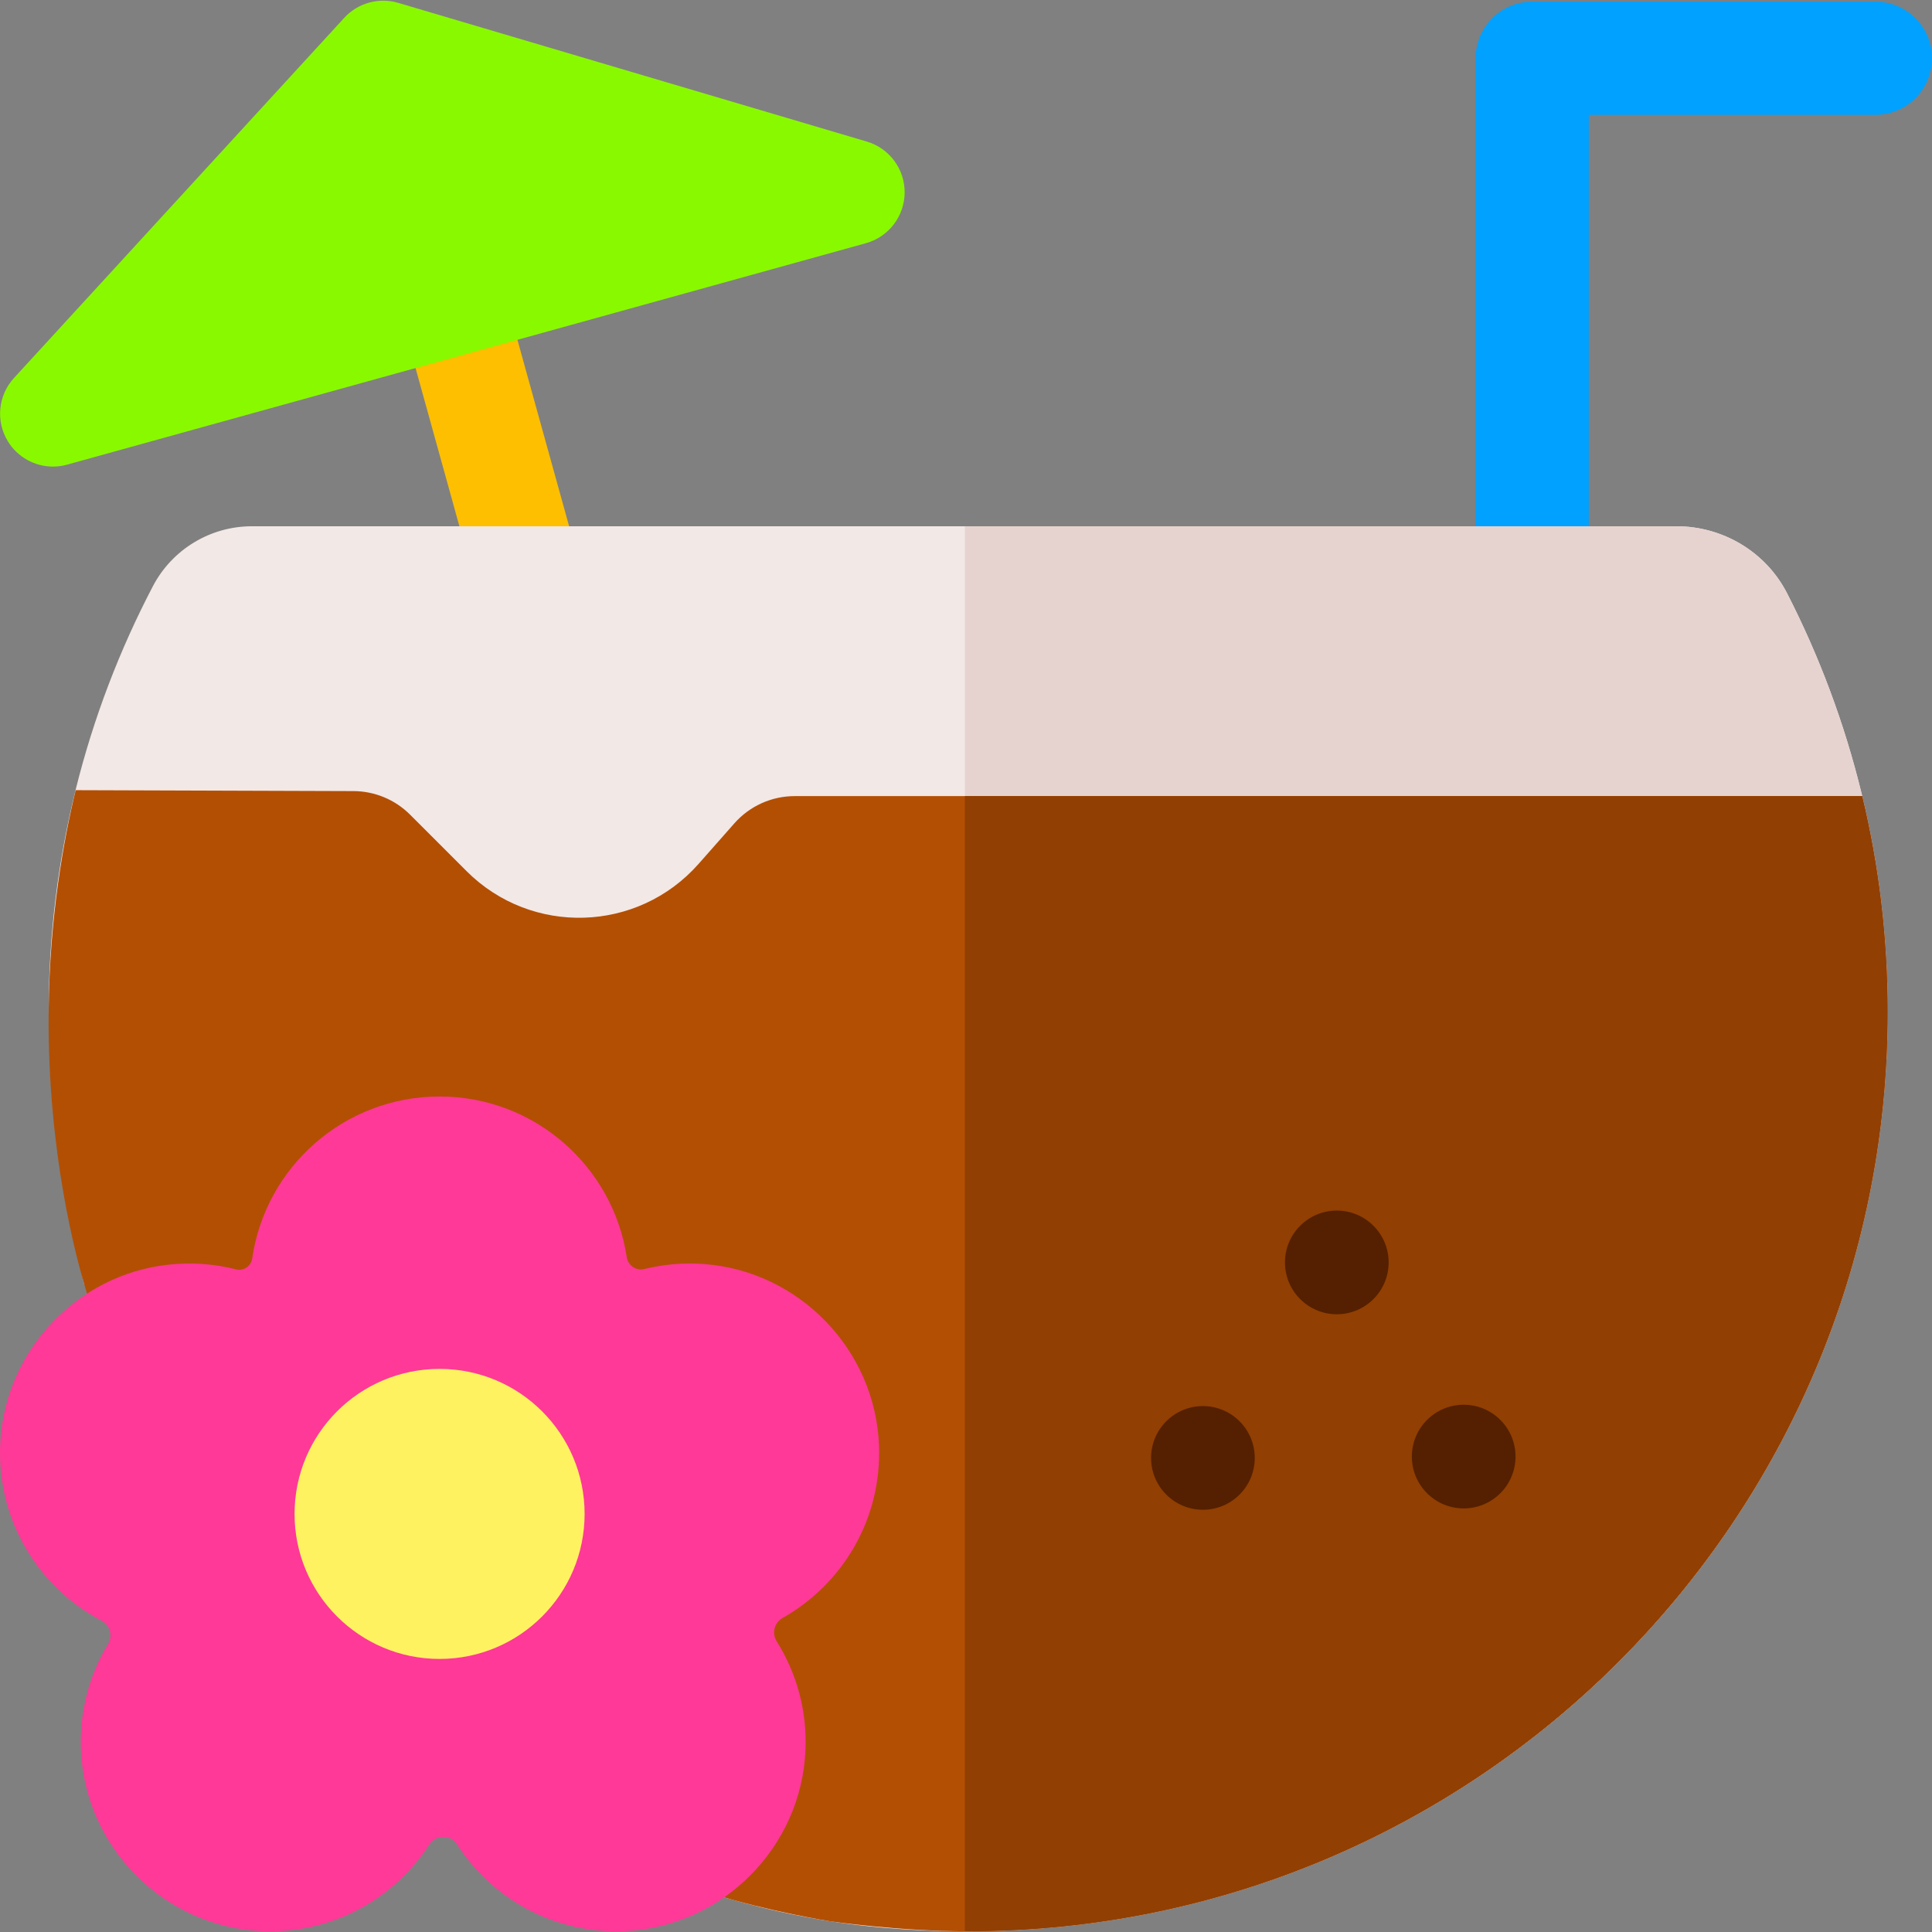 <svg id="Layer_1" enable-background="new 0 0 512.066 512.066" height="512" viewBox="0 0 512.066 512.066" width="512" xmlns="http://www.w3.org/2000/svg"><rect x="0" y="0" width="512.066" height="512.066" fill="#808080" stroke="none"/><g><g><g><path d="m137.792 158.901c-6.141 0-11.776-4.067-13.496-10.274l-17.903-64.58c-2.068-7.457 2.302-15.179 9.76-17.247 7.46-2.065 15.18 2.303 17.247 9.761l17.903 64.58c2.068 7.457-2.302 15.179-9.76 17.247-1.252.347-2.512.513-3.751.513z" fill="#fdbf00"/></g></g><path d="m229.735 37.52-124.189-36.762c-5.133-1.52-10.686.02-14.306 3.966l-87.534 95.458c-4.225 4.608-4.887 11.458-1.622 16.79 2.593 4.232 7.161 6.695 11.949 6.695 1.243 0 2.502-.166 3.744-.51l211.724-58.696c6.025-1.67 10.215-7.131 10.269-13.383.055-6.252-4.039-11.784-10.035-13.558z" fill="#89f900"/><g><path d="m406.107 169.115c-8.284 0-15-6.716-15-15v-138.682c0-8.284 6.716-15 15-15h90.958c8.284 0 15 6.716 15 15s-6.716 15-15 15h-75.958v123.682c0 8.284-6.715 15-15 15z" fill="#00a1ff"/></g><path d="m188.442 501.854c23.335 7.119 43.812 10.024 68.162 10.024 134.6 0 243.715-109.115 243.715-243.715 0-39.942-9.619-77.633-26.653-110.899-5.618-10.972-17.007-17.781-29.334-17.781h-377.571c-11.026 0-21.135 6.131-26.245 15.902-17.641 33.723-27.626 72.082-27.626 112.778 0 16.554 5.239 56.185 9.444 72.228" fill="#f2e8e6"/><path d="m444.332 139.483h-188.598v372.388c.292.001.578.006.871.006 134.6 0 243.715-109.115 243.715-243.715 0-39.942-9.619-77.633-26.653-110.899-5.619-10.971-17.008-17.78-29.335-17.78z" fill="#e6d3cf"/><g><path d="m493.565 211.004h-282.933c-6.117 0-11.939 2.626-15.988 7.212l-9.501 10.762c-16.11 18.247-44.273 19.122-61.485 1.911l-14.97-14.97c-3.982-3.982-9.378-6.228-15.01-6.246l-73.622-.244c-3.075 12.711-6.941 33.401-7.168 58.736-.338 37.89 7.643 66.104 9.444 72.228 31.871 108.37 144.452 154.747 166.11 161.461 15.724 4.875 31.597 7.364 31.597 7.364s18.122 2.66 36.565 2.66c134.6 0 243.715-109.115 243.715-243.715.001-19.688-2.344-38.826-6.754-57.159z" fill="#b34f03"/></g><path d="m232.975 383.095c-.979-25.34-21.129-46.208-46.42-48.068-5.47-.402-10.763.089-15.764 1.325-2.186.54-4.337-.924-4.675-3.15-3.669-24.108-24.477-42.581-49.609-42.581-25.254 0-46.141 18.652-49.661 42.93-.296 2.041-2.283 3.396-4.281 2.887-5.673-1.445-11.728-1.93-17.995-1.237-24.059 2.661-42.981 22.543-44.472 46.702-1.273 20.642 9.941 38.792 26.804 47.642 2.267 1.19 3.037 4.021 1.712 6.213-4.969 8.218-7.648 17.976-7.151 28.39 1.223 25.639 22.037 46.454 47.676 47.678 18.726.894 35.323-8.483 44.666-22.979 1.703-2.643 5.622-2.642 7.325 0 9.339 14.489 25.924 23.865 44.64 22.98 25.791-1.219 46.672-22.256 47.718-48.054.429-10.583-2.428-20.469-7.625-28.737-1.349-2.146-.646-4.961 1.562-6.206 15.808-8.909 26.308-26.127 25.55-45.735z" fill="#ff3997"/><circle cx="116.507" cy="401.252" fill="#fff261" r="38.439"/><path d="m255.734 211.004v300.871c.29.001.58.004.871.004 134.6 0 243.715-109.115 243.715-243.715 0-19.688-2.345-38.826-6.755-57.16z" fill="#913f02"/><g fill="#552001"><circle cx="354.314" cy="334.598" r="13.739"/><circle cx="318.826" cy="386.416" r="13.739"/><circle cx="387.943" cy="386.058" r="13.739"/></g></g></svg>